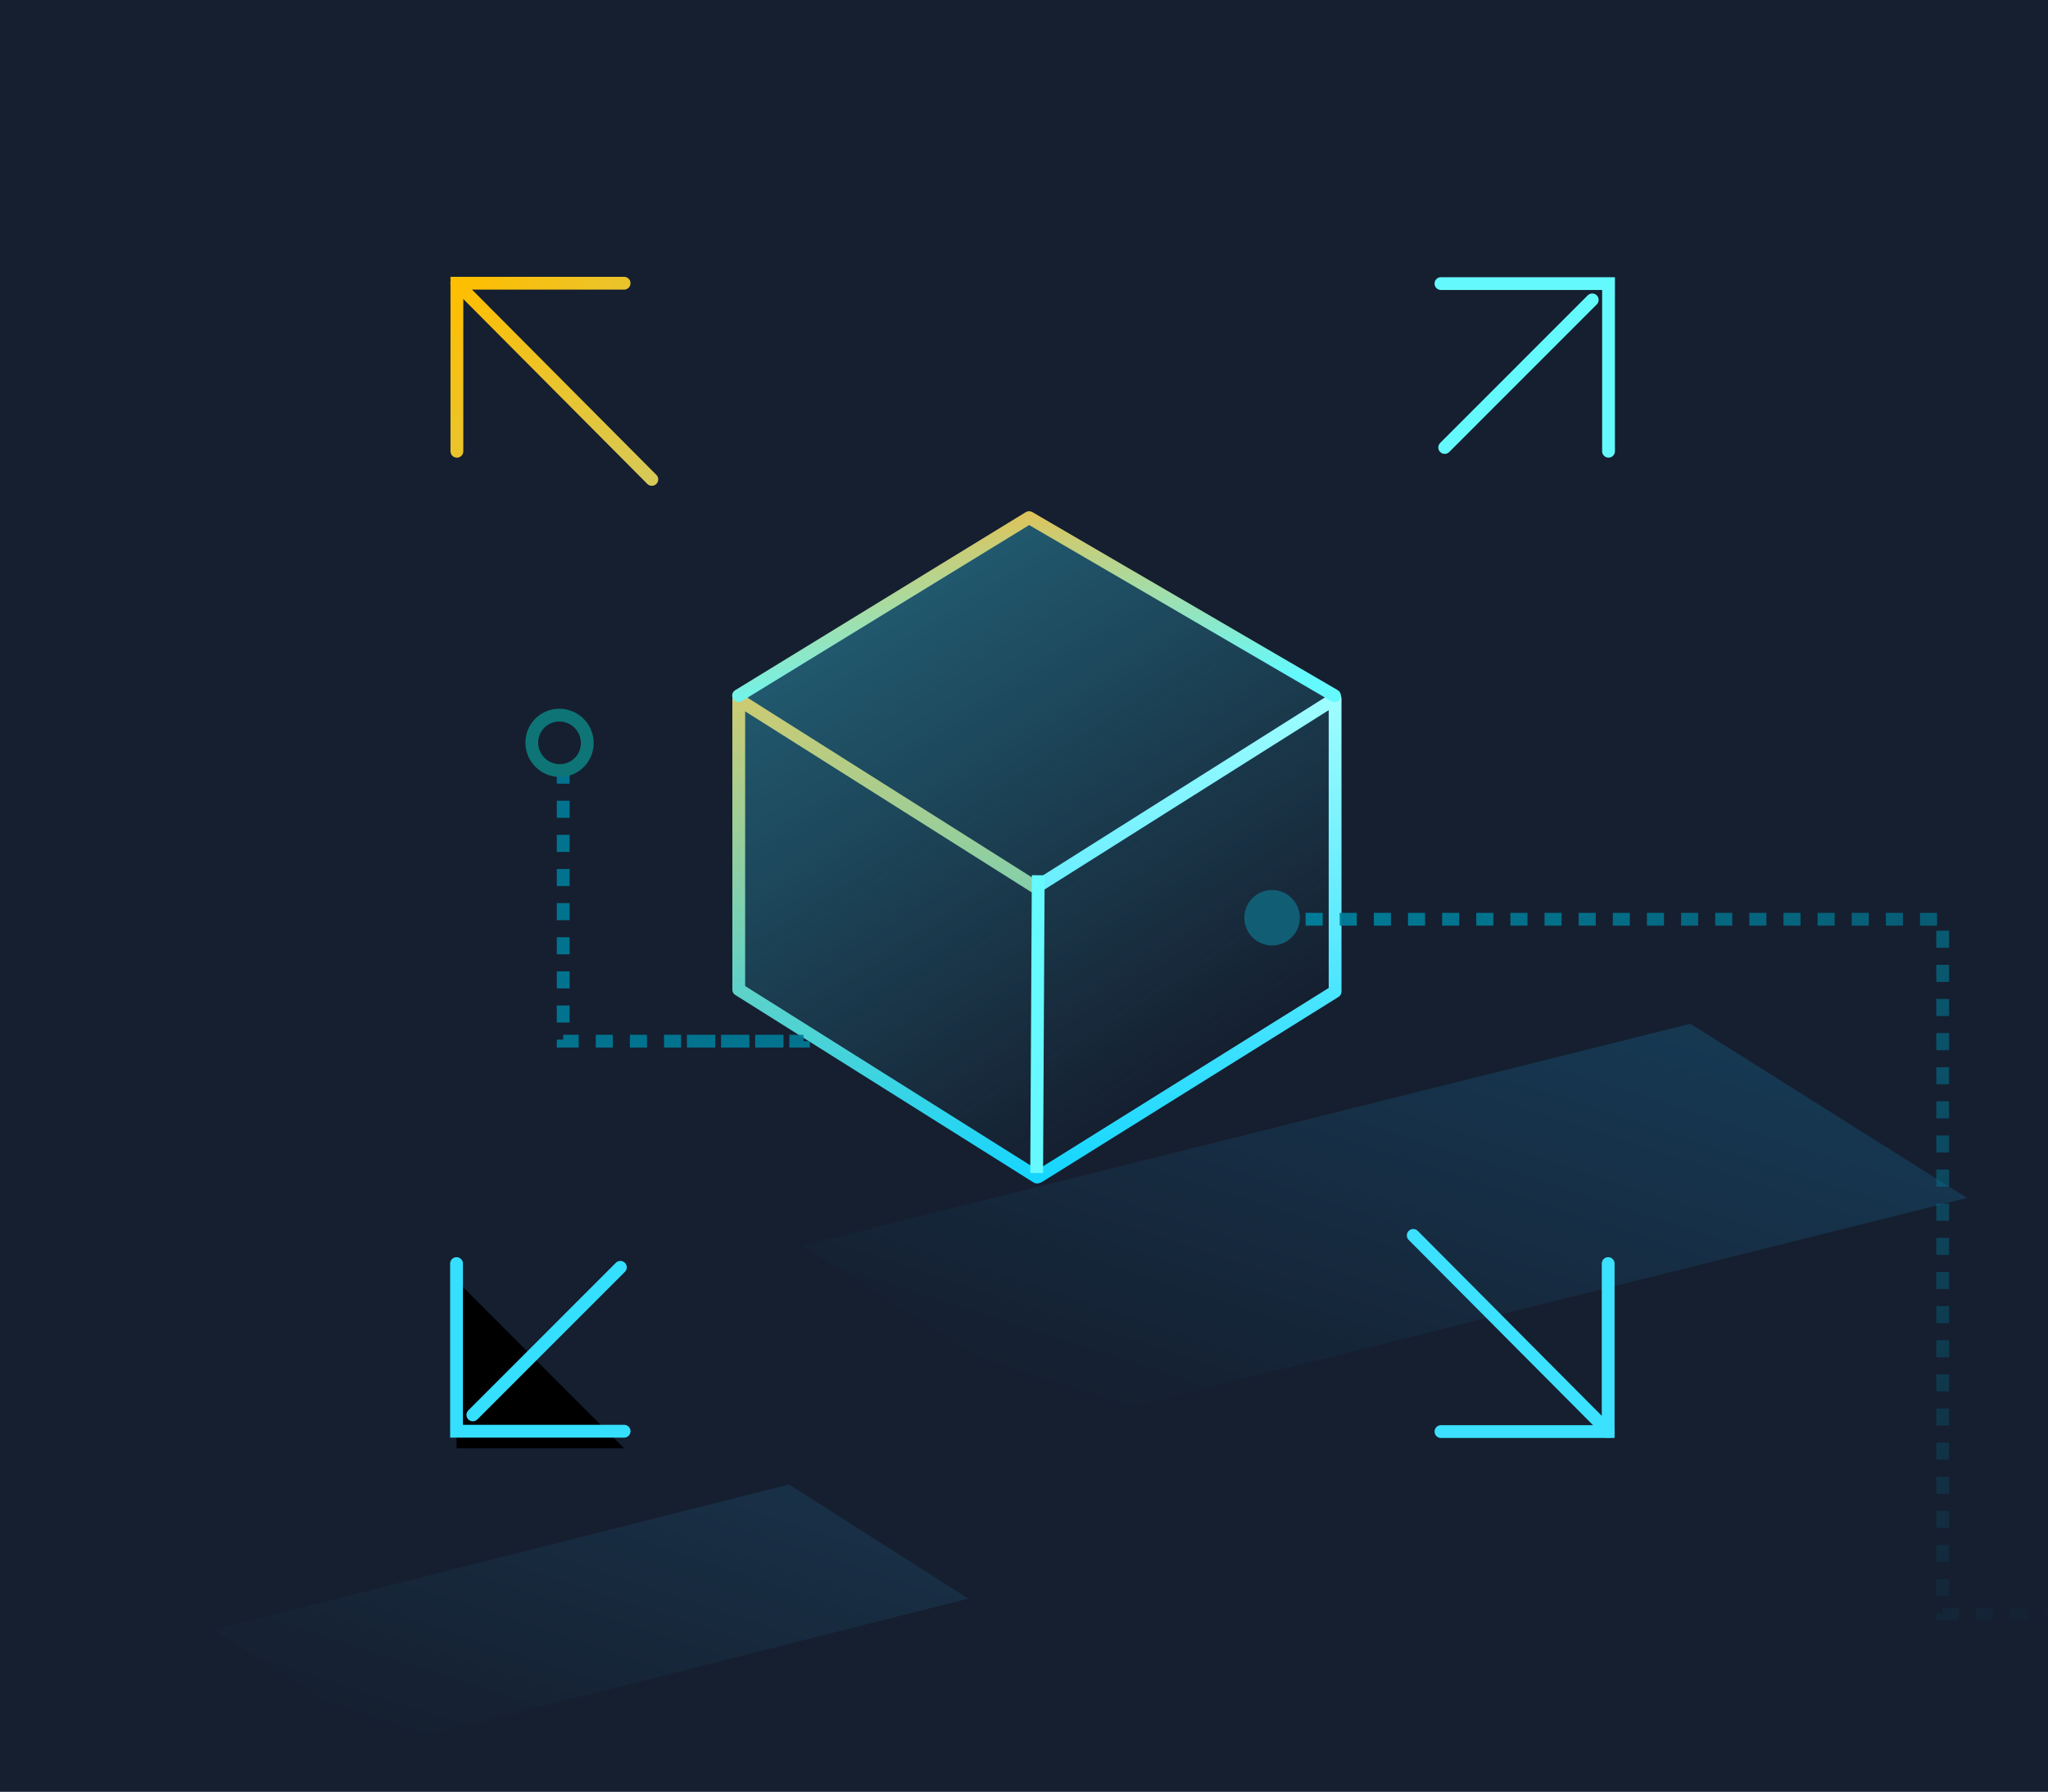 <?xml version="1.0" encoding="UTF-8"?>
<svg width="480px" height="420px" viewBox="0 0 480 420" version="1.1" xmlns="http://www.w3.org/2000/svg" xmlns:xlink="http://www.w3.org/1999/xlink">
    <!-- Generator: Sketch 52.5 (67469) - http://www.bohemiancoding.com/sketch -->
    <title>分布式身份标识</title>
    <desc>Created with Sketch.</desc>
    <defs>
        <linearGradient x1="88.033%" y1="17.355%" x2="19.598%" y2="89.252%" id="linearGradient-1">
            <stop stop-color="#17709E" offset="0%"></stop>
            <stop stop-color="#151F30" offset="100%"></stop>
        </linearGradient>
        <linearGradient x1="139.978%" y1="-37.018%" x2="19.438%" y2="89.419%" id="linearGradient-2">
            <stop stop-color="#267EAC" offset="0%"></stop>
            <stop stop-color="#151F30" offset="100%"></stop>
        </linearGradient>
        <linearGradient x1="-97.222%" y1="-155.048%" x2="50%" y2="100%" id="linearGradient-3">
            <stop stop-color="#3CE1FF" offset="0%"></stop>
            <stop stop-color="#3CE1FF" stop-opacity="0" offset="100%"></stop>
        </linearGradient>
        <linearGradient x1="50%" y1="0%" x2="50%" y2="100%" id="linearGradient-4">
            <stop stop-color="#CDCB72" offset="0%"></stop>
            <stop stop-color="#16D6FF" offset="100%"></stop>
        </linearGradient>
        <linearGradient x1="50%" y1="0%" x2="50%" y2="100%" id="linearGradient-5">
            <stop stop-color="#9FFDFF" offset="0%"></stop>
            <stop stop-color="#16D6FF" offset="100%"></stop>
        </linearGradient>
        <linearGradient x1="16.141%" y1="-21.835%" x2="50%" y2="100%" id="linearGradient-6">
            <stop stop-color="#FFB52E" offset="0%"></stop>
            <stop stop-color="#64F9FD" offset="100%"></stop>
        </linearGradient>
        <polyline id="path-7" points="39.279 46.519 0 46.519 0 7.219"></polyline>
        <filter x="-21.6%" y="-16.5%" width="143.3%" height="143.3%" filterUnits="objectBoundingBox" id="filter-8">
            <feMorphology radius="1.5" operator="dilate" in="SourceAlpha" result="shadowSpreadOuter1"></feMorphology>
            <feOffset dx="0" dy="2" in="shadowSpreadOuter1" result="shadowOffsetOuter1"></feOffset>
            <feMorphology radius="1.5" operator="erode" in="SourceAlpha" result="shadowInner"></feMorphology>
            <feOffset dx="0" dy="2" in="shadowInner" result="shadowInner"></feOffset>
            <feComposite in="shadowOffsetOuter1" in2="shadowInner" operator="out" result="shadowOffsetOuter1"></feComposite>
            <feGaussianBlur stdDeviation="2" in="shadowOffsetOuter1" result="shadowBlurOuter1"></feGaussianBlur>
            <feColorMatrix values="0 0 0 0 0   0 0 0 0 0   0 0 0 0 0  0 0 0 0.5 0" type="matrix" in="shadowBlurOuter1"></feColorMatrix>
        </filter>
        <path d="M3.819,42.698 L38.4,8.099" id="path-9"></path>
        <filter x="-11.6%" y="0.7%" width="115.3%" height="115.2%" filterUnits="objectBoundingBox" id="filter-10">
            <feMorphology radius="1.5" operator="dilate" in="SourceAlpha" result="shadowSpreadOuter1"></feMorphology>
            <feOffset dx="0" dy="2" in="shadowSpreadOuter1" result="shadowOffsetOuter1"></feOffset>
            <feMorphology radius="1.5" operator="erode" in="SourceAlpha" result="shadowInner"></feMorphology>
            <feOffset dx="0" dy="2" in="shadowInner" result="shadowInner"></feOffset>
            <feComposite in="shadowOffsetOuter1" in2="shadowInner" operator="out" result="shadowOffsetOuter1"></feComposite>
            <feGaussianBlur stdDeviation="2" in="shadowOffsetOuter1" result="shadowBlurOuter1"></feGaussianBlur>
            <feColorMatrix values="0 0 0 0 0   0 0 0 0 0   0 0 0 0 0  0 0 0 0.5 0" type="matrix" in="shadowBlurOuter1"></feColorMatrix>
        </filter>
        <linearGradient x1="0%" y1="100%" x2="144.704%" y2="-46.407%" id="linearGradient-11">
            <stop stop-color="#FFBE00" offset="0%"></stop>
            <stop stop-color="#C4CF7E" offset="100%"></stop>
        </linearGradient>
        <linearGradient x1="0%" y1="0%" x2="83.364%" y2="115.381%" id="linearGradient-12">
            <stop stop-color="#007D99" offset="0%"></stop>
            <stop stop-color="#007D99" stop-opacity="0" offset="100%"></stop>
        </linearGradient>
    </defs>
    <g id="分布式身份标识" stroke="none" stroke-width="1" fill="none" fill-rule="evenodd">
        <rect fill="#151F30" x="0" y="0" width="480" height="420"></rect>
        <g id="Group">
            <rect id="Rectangle" fill="#151F30" x="0" y="0" width="480" height="420"></rect>
            <g transform="translate(50, 66)" fill-rule="nonzero">
                <polygon id="Rectangle" fill="url(#linearGradient-1)" opacity="0.3" points="346.174 174 411.028 214.834 202.854 266.877 138 226.043"></polygon>
                <polygon id="Rectangle" fill="url(#linearGradient-2)" opacity="0.3" points="134.916 282 176.947 308.753 42.032 342.851 0 316.097"></polygon>
                <polygon id="Path" fill="url(#linearGradient-3)" points="123 97.109 123 166.701 193.378 209.641 262.407 166.701 262.407 97.109 191.01 55.314"></polygon>
                <g id="Group-11-Copy-2" transform="translate(57, 0)">
                    <g id="Group-8" transform="translate(66, 55)" stroke-width="3">
                        <polyline id="Path-23" stroke="url(#linearGradient-4)" stroke-linecap="round" stroke-linejoin="round" points="70.044 87.207 0.144 43.041 0.144 110.986 70.044 154.935"></polyline>
                        <polyline id="Path-27" stroke="url(#linearGradient-5)" stroke-linecap="round" stroke-linejoin="round" points="70.468 86.602 139.914 42.762 139.914 111.438 70.468 154.796"></polyline>
                        <polyline id="Path-28" stroke="url(#linearGradient-6)" stroke-linecap="round" stroke-linejoin="round" points="0.1 42.081 68.195 0.344 139.768 42.081"></polyline>
                        <path d="M70.334,84.181 L69.967,153.98" id="Line-13" stroke="#66FAFE"></path>
                    </g>
                    <g id="Group-2" transform="translate(0, 223)" stroke-linecap="round">
                        <g id="Rectangle">
                            <use fill="black" fill-opacity="1" filter="url(#filter-8)" xlink:href="#path-7"></use>
                            <use stroke="#35DFFF" stroke-width="3" xlink:href="#path-7"></use>
                        </g>
                        <g id="Line-14">
                            <use fill="black" fill-opacity="1" filter="url(#filter-10)" xlink:href="#path-9"></use>
                            <use stroke="#35DFFF" stroke-width="3" xlink:href="#path-9"></use>
                        </g>
                    </g>
                    <g id="Group-7" stroke="url(#linearGradient-11)" stroke-linecap="round" stroke-width="3">
                        <polyline id="Rectangle" transform="translate(19.68, 20.091) rotate(-270) translate(-19.68, -20.091) " points="39.375 39.685 -0.015 39.685 -0.015 0.496"></polyline>
                        <path d="M-0.065,46.266 L45.89,0.546" id="Line-14" transform="translate(22.913, 23.406) rotate(-270) translate(-22.913, -23.406) "></path>
                    </g>
                    <g id="Group-6" transform="translate(224, 0)" stroke="#64F9FD" stroke-linecap="round" stroke-width="3">
                        <polyline id="Rectangle" transform="translate(26.36, 20.131) rotate(-180) translate(-26.36, -20.131) " points="46 39.781 6.721 39.781 6.721 0.481"></polyline>
                        <path d="M3.993,42.51 L38.574,7.911" id="Line-14" transform="translate(23.087, 23.406) rotate(-180) translate(-23.087, -23.406) "></path>
                    </g>
                    <g id="Group-3" transform="translate(224, 223)" stroke="#3CE1FF" stroke-linecap="round" stroke-width="3">
                        <polyline id="Rectangle" transform="translate(26.32, 26.909) rotate(-450) translate(-26.32, -26.909) " points="46.015 46.504 6.625 46.504 6.625 7.315"></polyline>
                        <path d="M0.11,46.454 L46.065,0.734" id="Line-14" transform="translate(23.087, 23.594) rotate(-450) translate(-23.087, -23.594) "></path>
                    </g>
                </g>
                <path d="M111,178.082 L138.316,178.082 L82,178.082 L82,146 L82,109.84" id="Path-17" stroke="#007D99" stroke-width="3" opacity="0.9" stroke-dasharray="4"></path>
                <path d="M81.173,114.644 C84.763,114.657 87.66,111.757 87.644,108.167 C87.628,104.578 84.705,101.657 81.115,101.644 C77.525,101.631 74.628,104.53 74.644,108.12 C74.66,111.71 77.583,114.631 81.173,114.644 Z" id="Oval-19" stroke="#0E7476" stroke-width="3" fill="#151F30" transform="translate(81.144, 108.144) rotate(-6) translate(-81.144, -108.144) "></path>
                <path d="M248,149.5 L405.316,149.5 L405.316,312.391 L429.854,312.391" id="Path-17" stroke="url(#linearGradient-12)" stroke-width="3" stroke-dasharray="4"></path>
                <circle id="Oval-19" fill="#115E74" transform="translate(248.144, 149.144) rotate(-6) translate(-248.144, -149.144) " cx="248.144" cy="149.144" r="6.5"></circle>
            </g>
        </g>
    </g>
</svg>